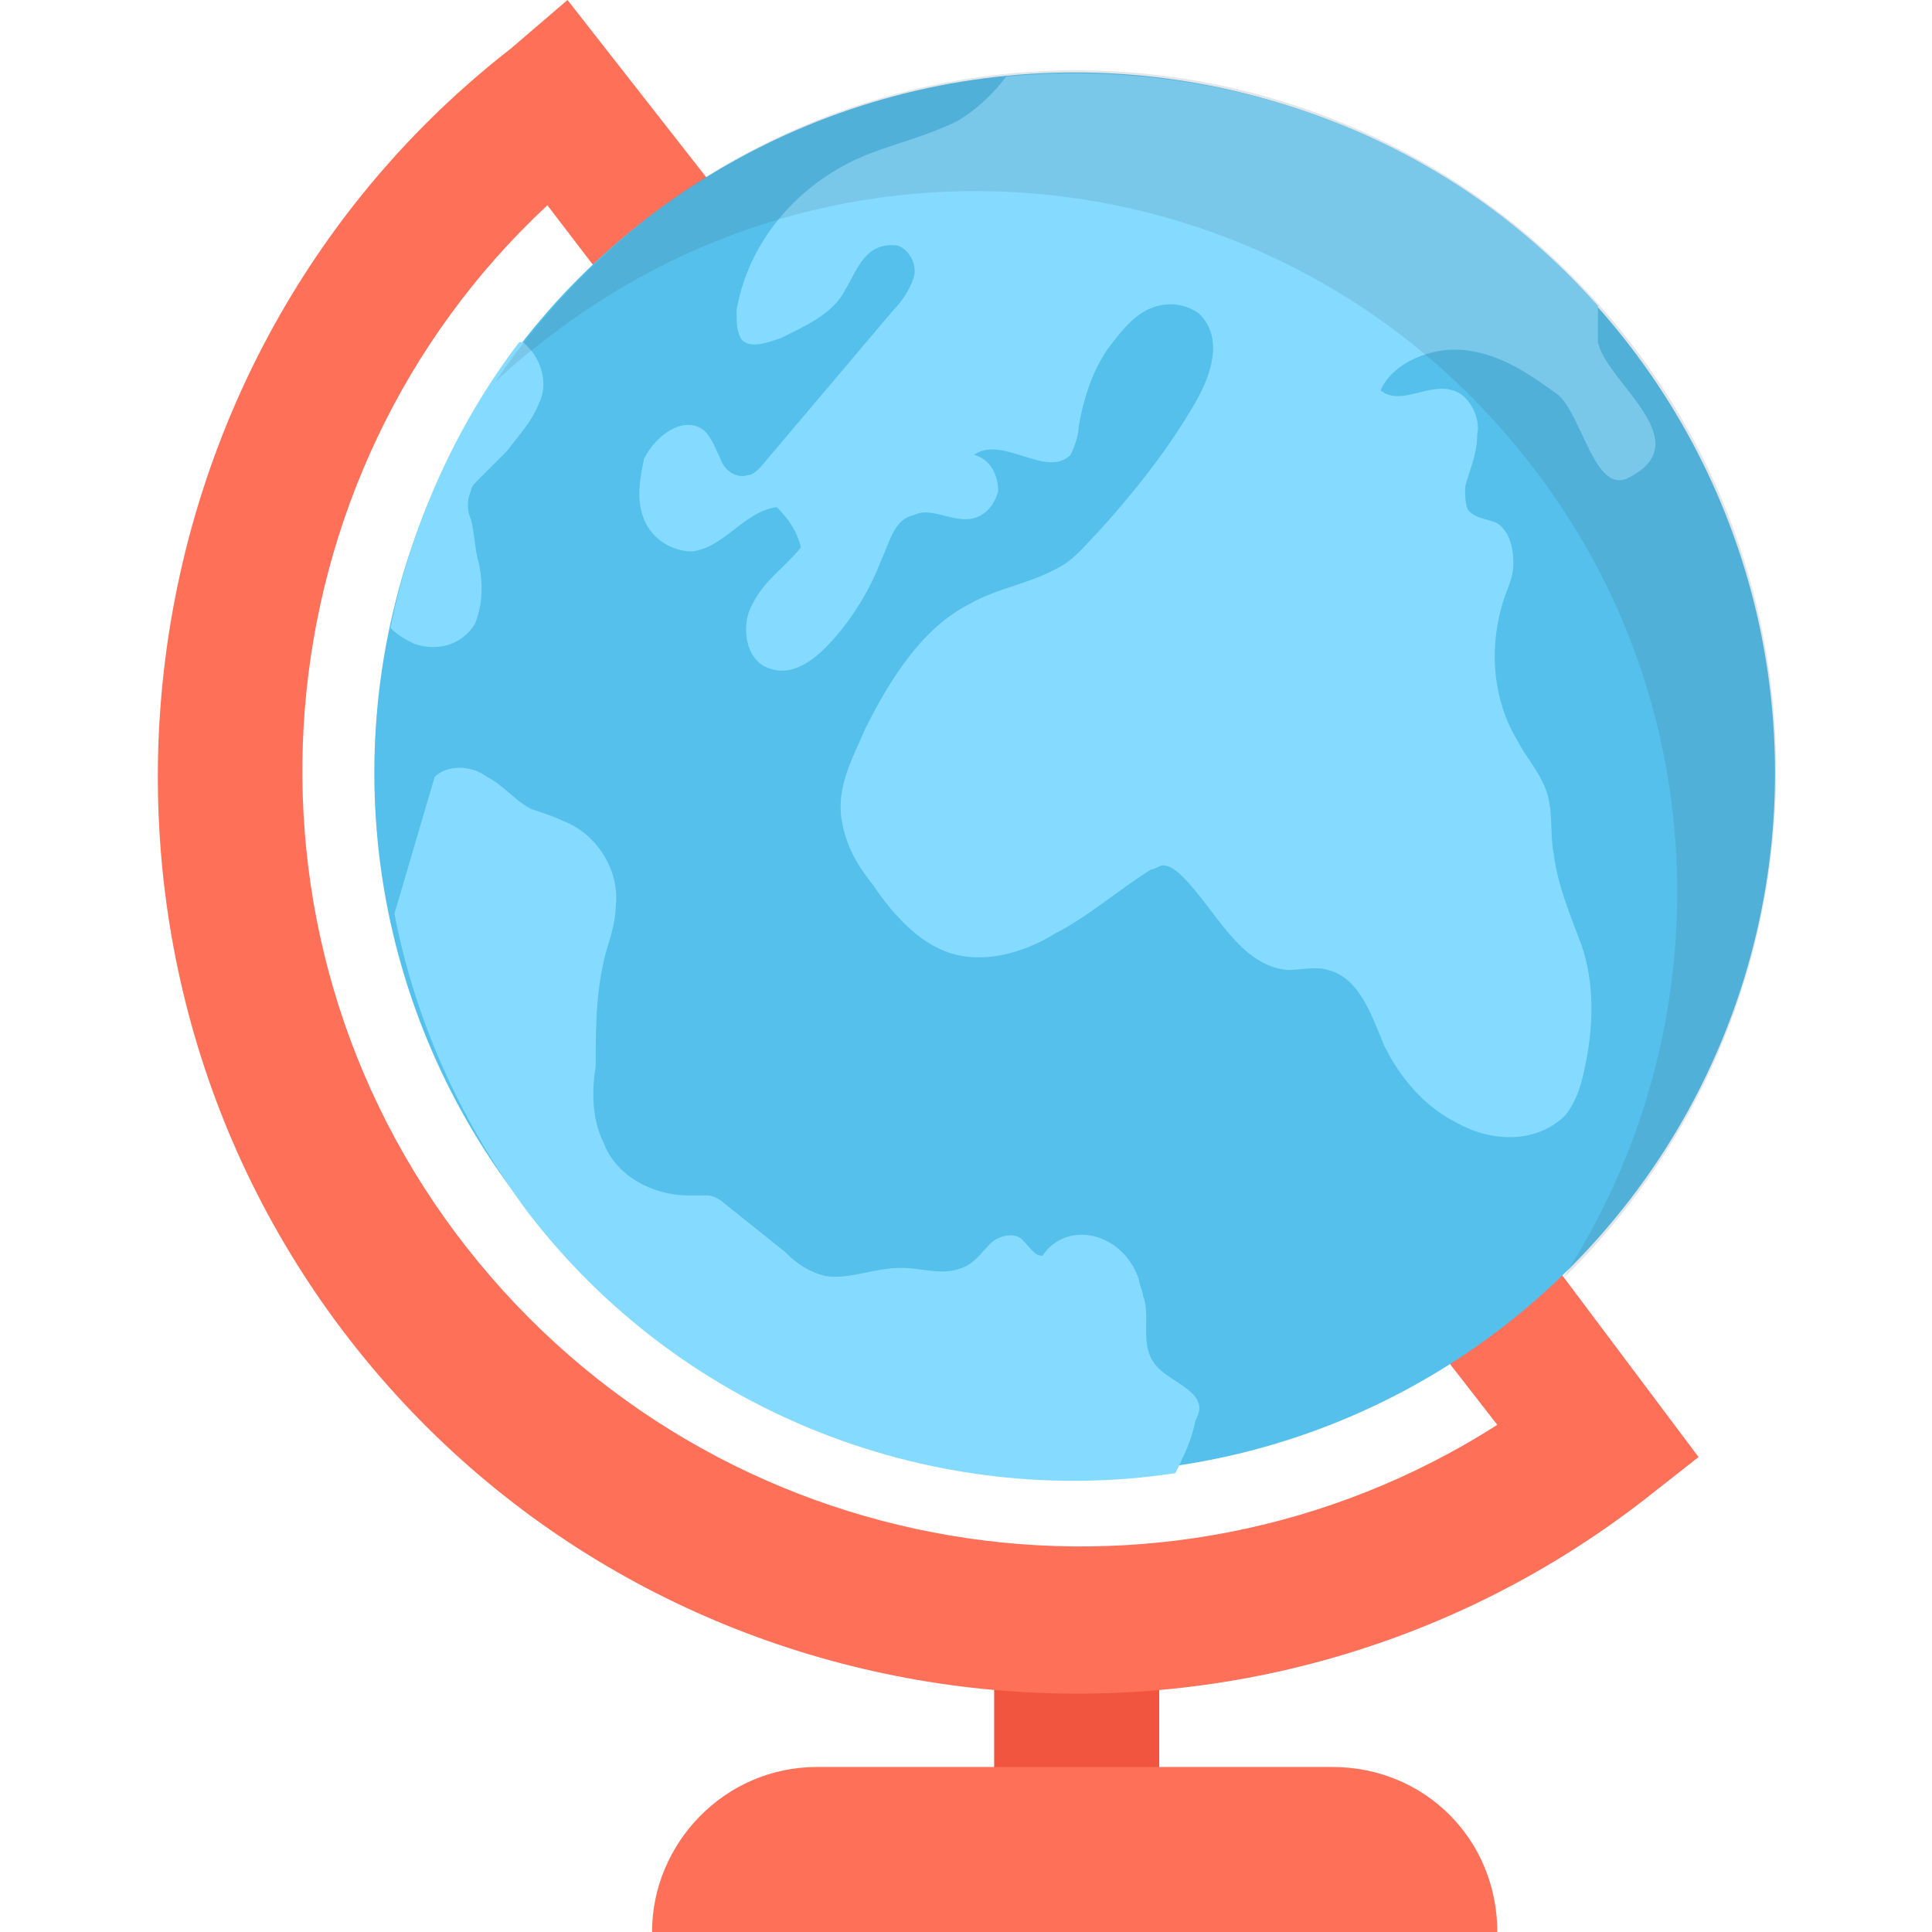 <?xml version="1.0" encoding="utf-8"?>
<!-- Generator: Adobe Illustrator 18.0.0, SVG Export Plug-In . SVG Version: 6.00 Build 0)  -->
<!DOCTYPE svg PUBLIC "-//W3C//DTD SVG 1.1//EN" "http://www.w3.org/Graphics/SVG/1.1/DTD/svg11.dtd">
<svg version="1.1" id="Layer_1" xmlns="http://www.w3.org/2000/svg" xmlns:xlink="http://www.w3.org/1999/xlink" x="0px" y="0px"
	 viewBox="0 0 48 48" enable-background="new 0 0 48 48" xml:space="preserve">
<g>
	<rect x="24.7" y="40" fill="#F1543F" width="4.1" height="5.9"/>
	<path fill="#FF7058" d="M37.2,48h-21v0c0-2.2,1.8-4.1,4.1-4.1h12.8C35.4,43.9,37.2,45.7,37.2,48L37.2,48z"/>
	<g>
		<path fill="#FF7058" d="M42.2,36.2l-1.4,1.1c-10,7.7-24.4,5.9-32.1-4s-5.9-24.4,4-32.1L14.1,0l3.6,4.6l-2.8,2.2l-1.3-1.7
			c-7.2,6.7-8.2,18-2,25.9s17.3,9.7,25.6,4.4l-1.4-1.8l2.8-2.2L42.2,36.2z"/>
	</g>
	<g>
		<circle fill="#54C0EB" cx="26.7" cy="19.2" r="17.4"/>
		<path fill="#84DBFF" d="M25.9,31.2c-0.2,0-0.3-0.2-0.5-0.4c-0.2-0.2-0.6-0.1-0.8,0.1c-0.2,0.2-0.4,0.5-0.7,0.6c-0.5,0.2-1,0-1.5,0
			c-0.7,0-1.3,0.3-1.9,0.2c-0.4-0.1-0.7-0.3-1-0.6c-0.5-0.4-1-0.8-1.5-1.2c-0.1-0.1-0.3-0.2-0.4-0.2c-0.2,0-0.3,0-0.5,0
			c-0.9,0-1.8-0.5-2.1-1.3c-0.3-0.6-0.3-1.3-0.2-1.9c0-1,0-2,0.3-3c0.1-0.3,0.2-0.7,0.2-1c0.1-0.9-0.5-1.8-1.3-2.1
			c-0.2-0.1-0.5-0.2-0.8-0.3c-0.4-0.2-0.7-0.6-1.1-0.8c-0.4-0.3-1-0.3-1.3,0l-1,3.4c0.5,2.6,1.6,5.1,3.3,7.4
			c3.9,5.1,10.2,7.4,16.1,6.5c0.2-0.4,0.4-0.8,0.5-1.3c0.1-0.2,0.1-0.3,0.1-0.3c0-0.5-0.8-0.7-1.1-1.1c-0.4-0.5-0.1-1.2-0.3-1.7
			c0-0.1-0.1-0.3-0.1-0.4C27.9,30.6,26.5,30.3,25.9,31.2C25.9,31.2,25.9,31.2,25.9,31.2z"/>
		<path fill="#84DBFF" d="M13.4,10c-0.2,0.5-0.5,0.8-0.8,1.2c-0.2,0.2-0.5,0.5-0.7,0.7c-0.1,0.1-0.2,0.2-0.2,0.3
			c-0.1,0.2-0.1,0.5,0,0.7c0.1,0.4,0.1,0.8,0.2,1.1c0.1,0.5,0.1,1-0.1,1.5c-0.3,0.5-0.9,0.7-1.5,0.5c-0.2-0.1-0.4-0.2-0.6-0.4
			c0.5-2.5,1.6-5,3.2-7.1c0.1,0,0.1,0,0.2,0.1C13.5,9,13.6,9.6,13.4,10z"/>
		<path fill="#84DBFF" d="M40.4,11.9c-0.8,0.3-1.1-1.6-1.7-2.1c-0.7-0.5-1.4-1-2.3-1.1c-0.8-0.1-1.8,0.3-2.1,1
			c0.5,0.4,1.2-0.2,1.8,0c0.4,0.1,0.7,0.7,0.6,1.1c0,0.5-0.2,0.9-0.3,1.3c0,0.2,0,0.5,0.1,0.6c0.2,0.2,0.5,0.2,0.7,0.3
			c0.3,0.2,0.4,0.6,0.4,1c0,0.4-0.2,0.7-0.3,1.1c-0.3,1.1-0.2,2.3,0.4,3.3c0.2,0.4,0.5,0.7,0.7,1.2c0.2,0.5,0.1,1.1,0.2,1.6
			c0.1,0.8,0.4,1.5,0.7,2.3c0.3,0.9,0.3,1.9,0.1,2.9c-0.1,0.5-0.2,0.9-0.5,1.3c-0.7,0.7-1.8,0.7-2.7,0.2c-0.8-0.4-1.4-1.1-1.8-1.9
			c-0.3-0.7-0.6-1.7-1.4-1.9c-0.3-0.1-0.7,0-1,0c-1.2-0.1-1.8-1.5-2.6-2.3c-0.1-0.1-0.3-0.3-0.5-0.3c-0.1,0-0.2,0.1-0.3,0.1
			c-0.8,0.5-1.6,1.2-2.4,1.6c-0.8,0.5-1.9,0.8-2.8,0.4c-0.7-0.3-1.3-1-1.7-1.6c-0.4-0.5-0.7-1-0.8-1.7c-0.1-0.8,0.3-1.5,0.6-2.2
			c0.6-1.2,1.4-2.5,2.6-3.1c0.7-0.4,1.5-0.5,2.2-0.9c0.4-0.2,0.7-0.6,1-0.9c0.9-1,1.7-2,2.4-3.2c0.4-0.7,0.7-1.6,0.1-2.2
			c-0.4-0.3-0.9-0.3-1.3-0.1c-0.4,0.2-0.7,0.6-1,1c-0.4,0.6-0.6,1.3-0.7,1.9c0,0.2-0.1,0.5-0.2,0.7c-0.6,0.6-1.7-0.5-2.4,0
			c0.4,0.1,0.6,0.5,0.6,0.9c-0.1,0.4-0.4,0.7-0.8,0.7c-0.5,0-0.9-0.3-1.3-0.1c-0.5,0.1-0.6,0.7-0.8,1.1c-0.3,0.8-0.8,1.6-1.4,2.2
			c-0.4,0.4-0.9,0.7-1.4,0.5c-0.6-0.2-0.7-1.1-0.4-1.6c0.3-0.6,0.8-0.9,1.2-1.4c-0.1-0.4-0.3-0.7-0.6-1c-0.8,0.1-1.3,1-2.1,1.1
			c-0.5,0-1-0.3-1.2-0.8c-0.2-0.5-0.1-1,0-1.5c0.3-0.6,1-1.1,1.5-0.7c0.2,0.2,0.3,0.5,0.4,0.7c0.1,0.3,0.4,0.5,0.7,0.4
			c0.1,0,0.2-0.1,0.3-0.2c1.1-1.3,2.2-2.6,3.3-3.9c0.2-0.2,0.4-0.5,0.5-0.8c0.1-0.3-0.1-0.7-0.4-0.8C21.5,6,21.3,6.7,21,7.2
			c-0.3,0.6-1,0.9-1.6,1.2c-0.3,0.1-0.8,0.3-1,0c-0.1-0.2-0.1-0.4-0.1-0.7c0.3-1.7,1.5-3.1,3.1-3.8C22.1,3.6,23,3.4,23.8,3
			c0.5-0.3,0.9-0.7,1.2-1.1c5.4-0.5,10.9,1.4,14.7,5.7c0,0.3,0,0.6,0,0.9C39.9,9.5,42.3,11,40.4,11.9z"/>
	</g>
	<path opacity="0.15" fill="#40596B" d="M40.5,8.5c-5.9-7.6-16.8-9-24.4-3.1c-1.5,1.2-2.8,2.6-3.8,4.1c0.4-0.4,0.9-0.8,1.3-1.1
		c7.6-5.9,18.5-4.5,24.4,3.1c4.7,6,4.8,14.2,0.8,20.3C45.1,25.7,46,15.6,40.5,8.5z"/>
</g>
</svg>
